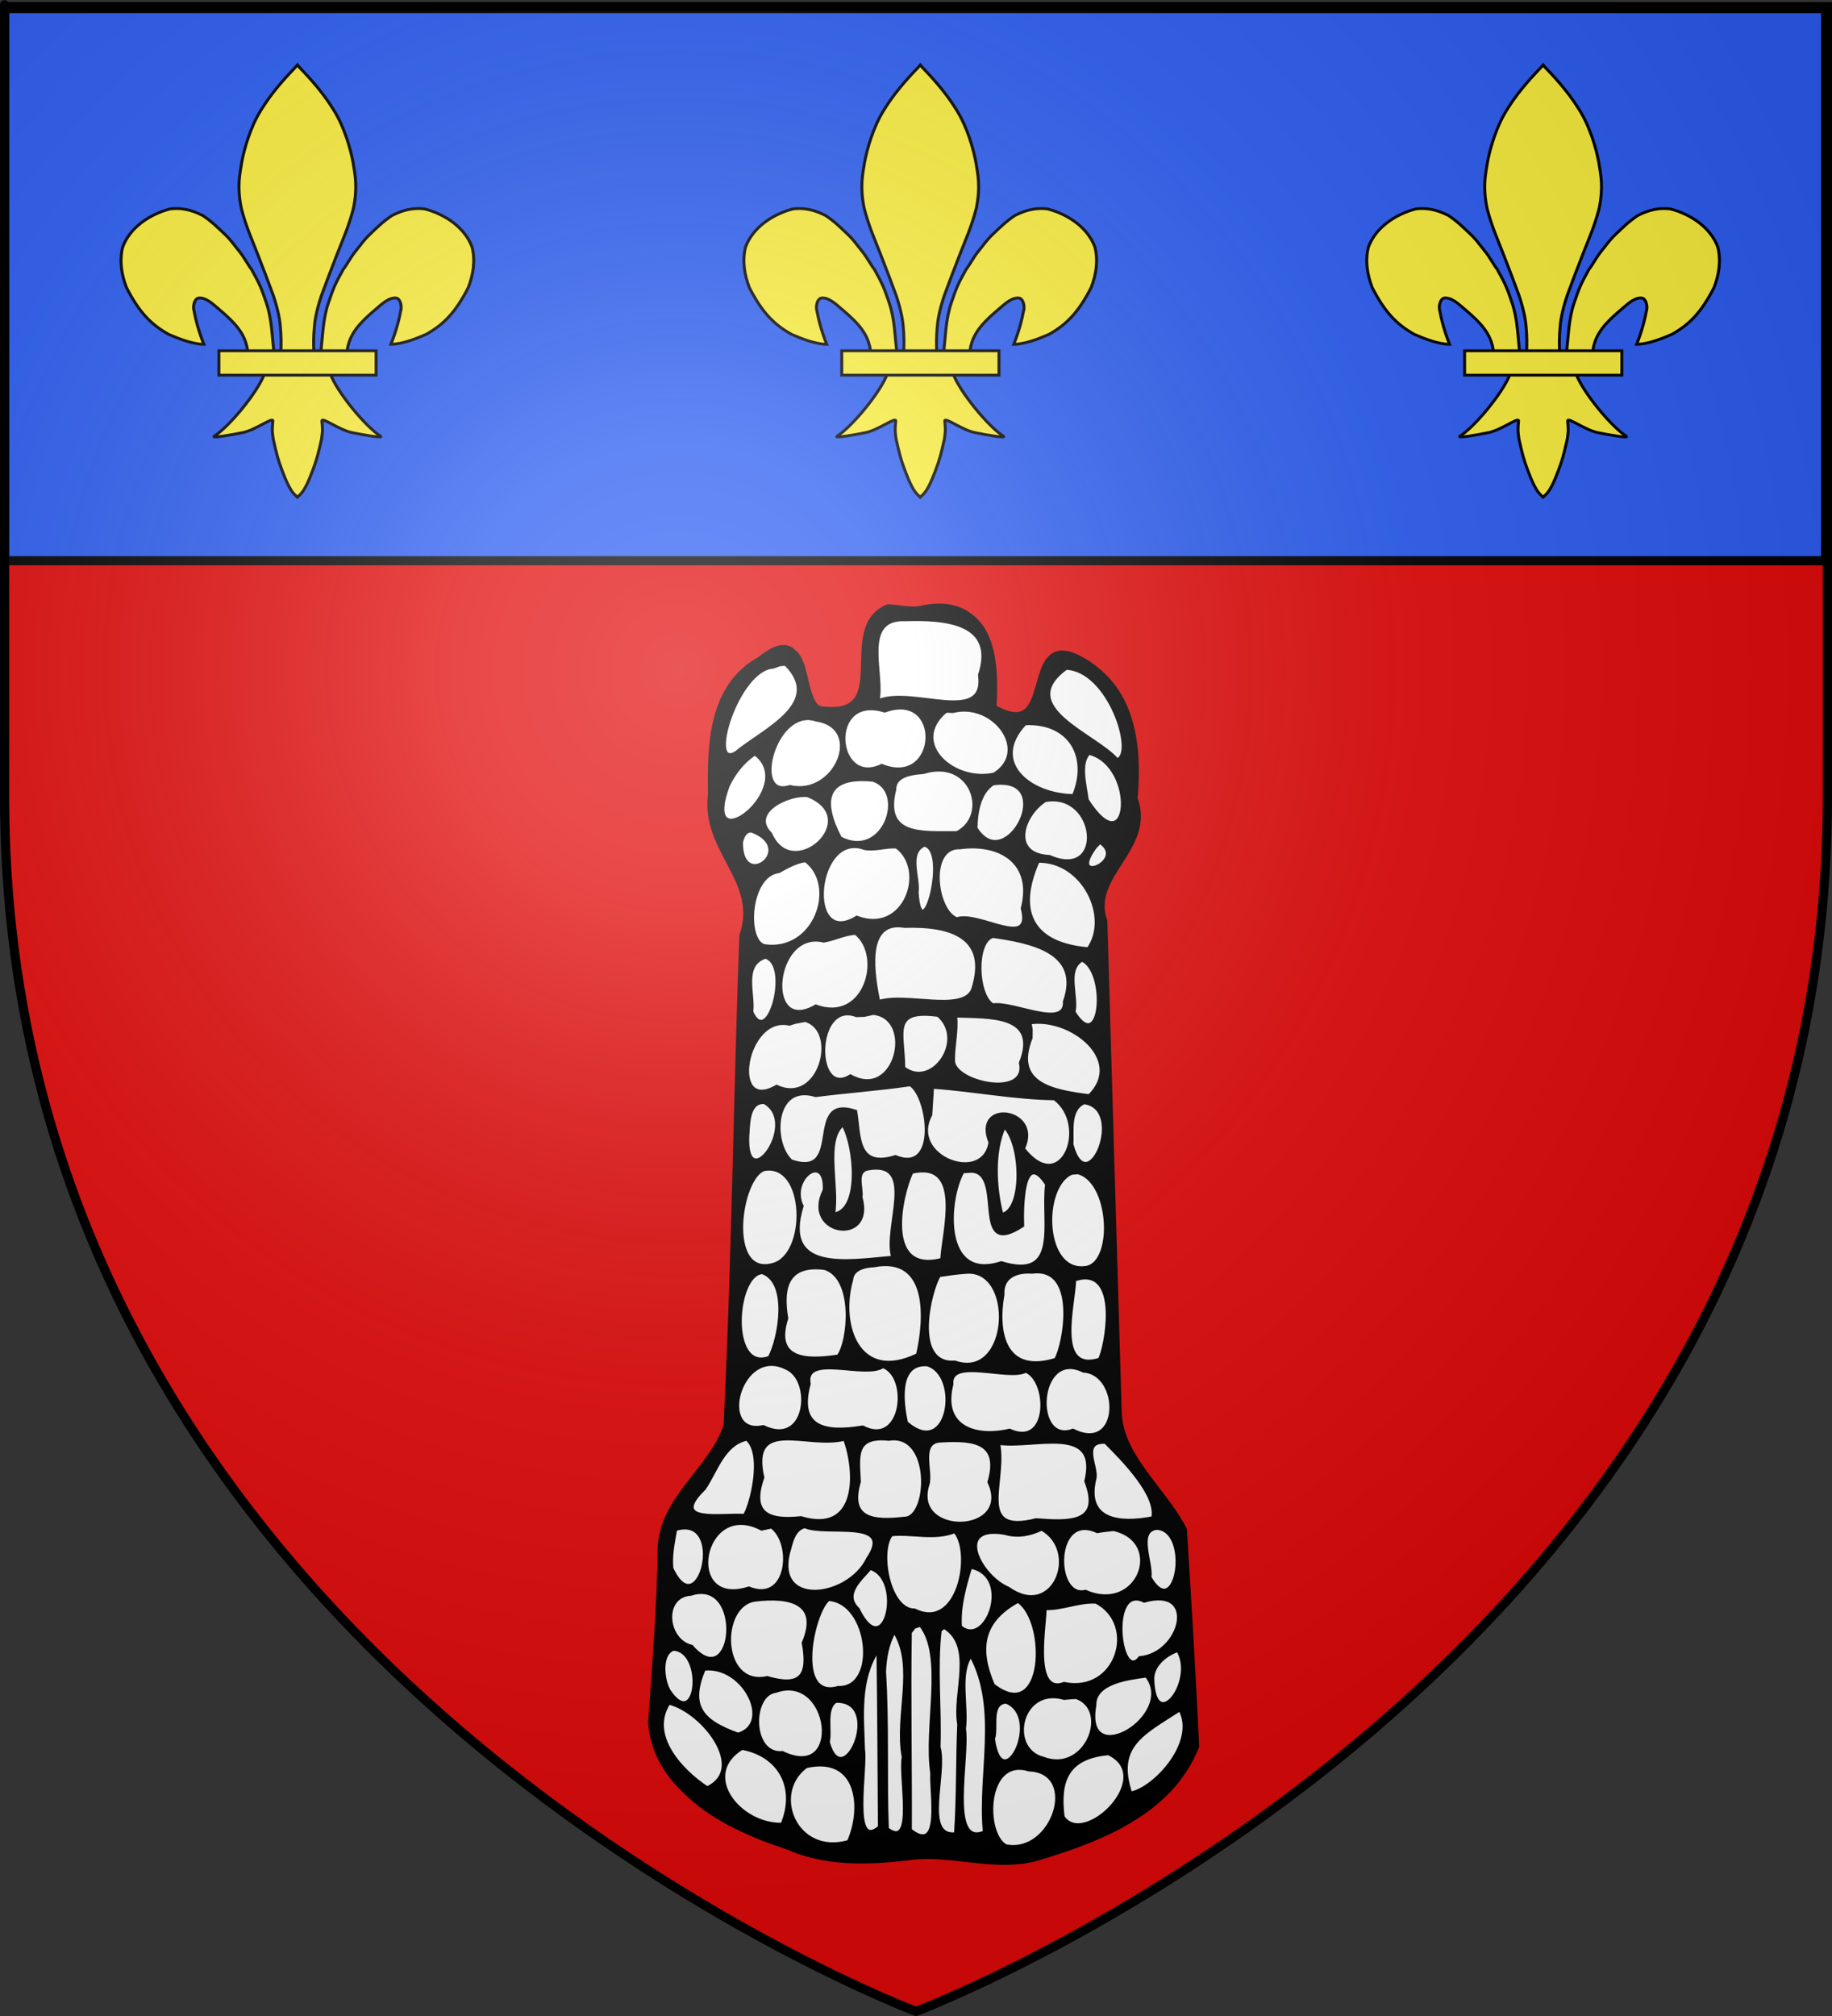 <?xml version="1.0" encoding="UTF-8" standalone="no"?>
<svg
   xmlns:dc="http://purl.org/dc/elements/1.1/"
   xmlns:cc="http://web.resource.org/cc/"
   xmlns:rdf="http://www.w3.org/1999/02/22-rdf-syntax-ns#"
   xmlns:svg="http://www.w3.org/2000/svg"
   xmlns="http://www.w3.org/2000/svg"
   xmlns:xlink="http://www.w3.org/1999/xlink"
   xmlns:sodipodi="http://sodipodi.sourceforge.net/DTD/sodipodi-0.dtd"
   xmlns:inkscape="http://www.inkscape.org/namespaces/inkscape"
   height="660"
   width="600"
   version="1.0"
   id="svg2"
   sodipodi:version="0.32"
   inkscape:version="0.44"
   sodipodi:docname="Blason_Loudun.svg"
   sodipodi:docbase="C:\Documents and Settings\Samuel\Mes documents\blasons"
   inkscape:export-filename="/Users/olivier/Desktop/Blason Rouge/Blason_Vide_3D.png"
   inkscape:export-xdpi="144"
   inkscape:export-ydpi="144">
  <rect width="100%" height="100%" fill="#333333" stroke="none"/>
  <sodipodi:namedview
     inkscape:window-height="998"
     inkscape:window-width="1223"
     inkscape:pageshadow="2"
     inkscape:pageopacity="0.0"
     guidetolerance="10.0"
     gridtolerance="10.0"
     objecttolerance="10.0"
     borderopacity="1.0"
     bordercolor="#666666"
     pagecolor="#ffffff"
     id="base"
     showgrid="false"
     height="660px"
     inkscape:zoom="0.89095454"
     inkscape:cx="439.22158"
     inkscape:cy="405.15897"
     inkscape:window-x="-4"
     inkscape:window-y="-4"
     inkscape:current-layer="layer3"
     showguides="true"
     inkscape:guide-bbox="true">
    <sodipodi:guide
       orientation="vertical"
       position="300.801"
       id="guide10827" />
  </sodipodi:namedview>
  <desc
     id="desc4">Flag of Canton of Valais (Wallis)</desc>
  <defs
     id="defs6">
    <linearGradient
       id="linearGradient2893">
      <stop
         style="stop-color:white;stop-opacity:0.314;"
         offset="0"
         id="stop2895" />
      <stop
         id="stop2897"
         offset="0.19"
         style="stop-color:white;stop-opacity:0.251;" />
      <stop
         style="stop-color:#6b6b6b;stop-opacity:0.125;"
         offset="0.6"
         id="stop2901" />
      <stop
         style="stop-color:black;stop-opacity:0.125;"
         offset="1"
         id="stop2899" />
    </linearGradient>
    <linearGradient
       id="linearGradient2885">
      <stop
         id="stop2887"
         offset="0"
         style="stop-color:white;stop-opacity:1;" />
      <stop
         style="stop-color:white;stop-opacity:1;"
         offset="0.229"
         id="stop2891" />
      <stop
         id="stop2889"
         offset="1"
         style="stop-color:black;stop-opacity:1;" />
    </linearGradient>
    <linearGradient
       id="linearGradient2955">
      <stop
         id="stop2867"
         offset="0"
         style="stop-color:#fd0000;stop-opacity:1;" />
      <stop
         style="stop-color:#e77275;stop-opacity:0.659;"
         offset="0.5"
         id="stop2873" />
      <stop
         style="stop-color:black;stop-opacity:0.323;"
         offset="1"
         id="stop2959" />
    </linearGradient>
    <radialGradient
       inkscape:collect="always"
       xlink:href="#linearGradient2955"
       id="radialGradient2961"
       cx="225.524"
       cy="218.901"
       fx="225.524"
       fy="218.901"
       r="300"
       gradientTransform="matrix(-4.167939e-4,2.183,-1.884,-3.599562e-4,615.597,-289.121)"
       gradientUnits="userSpaceOnUse" />
    <polygon
       id="star"
       transform="scale(53,53)"
       points="0,-1 0.588,0.809 -0.951,-0.309 0.951,-0.309 -0.588,0.809 0,-1 " />
    <clipPath
       id="clip">
      <path
         d="M 0,-200 L 0,600 L 300,600 L 300,-200 L 0,-200 z "
         id="path10" />
    </clipPath>
    <radialGradient
       inkscape:collect="always"
       xlink:href="#linearGradient2955"
       id="radialGradient1911"
       gradientUnits="userSpaceOnUse"
       gradientTransform="matrix(-4.167939e-4,2.183,-1.884,-3.599562e-4,615.597,-289.121)"
       cx="225.524"
       cy="218.901"
       fx="225.524"
       fy="218.901"
       r="300" />
    <radialGradient
       inkscape:collect="always"
       xlink:href="#linearGradient2955"
       id="radialGradient2865"
       gradientUnits="userSpaceOnUse"
       gradientTransform="matrix(0,1.749,-1.593,-1.049767e-7,551.788,-191.29)"
       cx="225.524"
       cy="218.901"
       fx="225.524"
       fy="218.901"
       r="300" />
    <radialGradient
       inkscape:collect="always"
       xlink:href="#linearGradient2955"
       id="radialGradient2871"
       gradientUnits="userSpaceOnUse"
       gradientTransform="matrix(0,1.386,-1.323,-5.741131e-8,-158.082,-109.541)"
       cx="225.524"
       cy="218.901"
       fx="225.524"
       fy="218.901"
       r="300" />
    <radialGradient
       inkscape:collect="always"
       xlink:href="#linearGradient2893"
       id="radialGradient3163"
       gradientUnits="userSpaceOnUse"
       gradientTransform="matrix(1.353,0,0,1.349,-77.629,-85.747)"
       cx="221.445"
       cy="226.331"
       fx="221.445"
       fy="226.331"
       r="300" />
  </defs>
  <g
     inkscape:groupmode="layer"
     id="layer3"
     inkscape:label="Fond écu"
     style="display:inline"
     sodipodi:insensitive="true">
    <path
       id="path2855"
       style="fill:#e20909;fill-opacity:1;fill-rule:evenodd;stroke:none;stroke-width:1px;stroke-linecap:butt;stroke-linejoin:miter;stroke-opacity:1"
       d="M 300,658.5 C 300,658.5 598.5,546.18 598.5,260.728 C 598.5,-24.723 598.5,2.176 598.5,2.176 L 1.5,2.176 L 1.5,260.728 C 1.5,546.18 300,658.5 300,658.5 z "
       sodipodi:nodetypes="cccccc" />
    <rect
       style="opacity:1;fill:#2b5df2;fill-opacity:1;stroke:black;stroke-width:3;stroke-miterlimit:4;stroke-dasharray:none;stroke-opacity:1;display:inline"
       id="rect25664"
       width="596.45"
       height="180.765"
       x="1.454"
       y="2.81" />
  </g>
  <g
     inkscape:groupmode="layer"
     id="layer4"
     inkscape:label="Meubles"
     sodipodi:insensitive="true">
    <g
       id="g10823"
       transform="matrix(0.894,0,0,0.876,877.872,351.727)">
      <path
         id="path9530"
         d="M -638.783,-174.419 C -633.681,-174.614 -629.906,-173.202 -627.033,-170.825 C -626.995,-170.799 -626.945,-170.789 -626.908,-170.763 C -626.117,-170.203 -625.383,-169.554 -624.72,-168.856 C -623.395,-167.462 -622.311,-165.799 -621.439,-163.95 C -620.567,-162.101 -619.904,-160.061 -619.408,-157.888 C -618.911,-155.714 -618.607,-153.412 -618.408,-151.044 C -618.209,-148.675 -618.137,-146.259 -618.158,-143.825 C -618.178,-141.506 -618.289,-139.182 -618.439,-136.919 C -593.537,-122.191 -607.655,-166.433 -586.783,-154.981 C -584.207,-153.63 -581.984,-151.991 -580.002,-150.2 C -579.879,-150.097 -579.716,-150.023 -579.595,-149.919 C -577.749,-148.327 -576.125,-146.562 -574.72,-144.669 C -573.316,-142.776 -572.106,-140.736 -571.095,-138.606 C -570.084,-136.477 -569.262,-134.252 -568.595,-131.95 C -567.929,-129.648 -567.435,-127.267 -567.064,-124.856 C -566.693,-122.446 -566.469,-119.999 -566.345,-117.544 C -566.221,-115.089 -566.209,-112.635 -566.283,-110.2 C -566.357,-107.765 -566.497,-105.363 -566.72,-103.013 C -566.294,-101.875 -565.983,-100.78 -565.783,-99.7 C -565.583,-98.62 -565.505,-97.573 -565.502,-96.544 C -565.494,-94.485 -565.84,-92.507 -566.439,-90.606 C -567.038,-88.706 -567.879,-86.875 -568.845,-85.075 C -569.812,-83.275 -570.905,-81.519 -572.002,-79.763 C -573.098,-78.006 -574.201,-76.252 -575.189,-74.481 C -576.177,-72.71 -577.049,-70.918 -577.689,-69.075 C -578.33,-67.232 -578.728,-65.329 -578.783,-63.356 C -578.81,-62.37 -578.759,-61.355 -578.595,-60.325 C -578.432,-59.296 -578.167,-58.249 -577.783,-57.169 C -576.037,3.633 -574.348,64.437 -572.564,125.237 C -572.57,127.435 -572.304,129.532 -571.845,131.581 C -571.386,133.631 -570.733,135.617 -569.908,137.55 C -569.083,139.483 -568.093,141.39 -567.002,143.237 C -565.91,145.085 -564.699,146.881 -563.439,148.675 C -560.919,152.262 -558.165,155.775 -555.564,159.331 C -554.264,161.109 -553.018,162.889 -551.845,164.706 C -550.673,166.523 -549.572,168.382 -548.627,170.269 C -547.005,197.178 -545.383,224.088 -544.158,251.019 C -545.323,254.016 -546.722,256.807 -548.345,259.394 C -549.969,261.98 -551.804,264.365 -553.814,266.581 C -555.824,268.798 -558.02,270.849 -560.345,272.737 C -562.671,274.626 -565.15,276.354 -567.72,277.956 C -570.291,279.559 -572.944,281.036 -575.689,282.394 C -578.434,283.752 -581.278,284.988 -584.127,286.144 C -589.823,288.454 -595.63,290.393 -601.314,292.144 C -603.298,292.766 -605.288,293.207 -607.283,293.487 C -609.278,293.768 -611.279,293.899 -613.283,293.925 C -617.29,293.977 -621.309,293.592 -625.345,293.144 C -629.381,292.696 -633.448,292.181 -637.502,291.925 C -639.529,291.797 -641.566,291.719 -643.595,291.769 C -645.625,291.818 -647.627,291.986 -649.658,292.3 C -653.406,292.726 -657.154,293.082 -660.877,293.269 C -664.599,293.455 -668.317,293.473 -672.002,293.237 C -675.686,293.002 -679.336,292.514 -682.97,291.675 C -684.787,291.255 -686.606,290.748 -688.408,290.144 C -690.21,289.539 -691.997,288.831 -693.783,288.019 C -696.408,287.155 -699.101,286.212 -701.814,285.144 C -704.527,284.075 -707.249,282.876 -709.939,281.581 C -712.629,280.286 -715.29,278.874 -717.845,277.331 C -720.401,275.788 -722.848,274.114 -725.158,272.3 C -725.428,272.088 -725.642,271.828 -725.908,271.612 C -727.959,270.013 -729.816,268.252 -731.595,266.425 C -737.905,259.945 -742.357,252.024 -743.033,242.237 C -741.532,220.515 -739.789,198.856 -739.533,177.05 C -738.846,158.59 -720.841,148.044 -715.408,131.425 C -712.407,70.486 -711.788,9.321 -709.627,-51.7 C -702.535,-72.634 -723.806,-83.673 -721.095,-104.638 C -721.383,-122.481 -721.222,-144.611 -703.408,-154.638 C -697.078,-159.861 -693.746,-159.819 -691.689,-157.419 C -691.483,-157.277 -691.25,-157.193 -691.064,-157.013 C -690.647,-156.608 -690.299,-156.114 -689.97,-155.544 C -689.314,-154.403 -688.785,-152.965 -688.345,-151.388 C -687.467,-148.233 -686.85,-144.509 -685.752,-141.419 C -685.203,-139.874 -684.534,-138.464 -683.658,-137.388 C -683.456,-137.214 -683.286,-137.001 -683.064,-136.856 C -682.516,-136.5 -681.934,-136.226 -681.252,-136.075 C -652.989,-132.338 -674.707,-166.642 -656.533,-174.169 C -652.755,-174.051 -649.13,-172.953 -645.283,-173.481 C -642.917,-174.04 -640.757,-174.343 -638.783,-174.419 z "
         style="opacity:1;fill:white;fill-opacity:1;fill-rule:evenodd;stroke:black;stroke-width:3;stroke-linecap:butt;stroke-linejoin:round;stroke-miterlimit:4;stroke-dasharray:none;stroke-opacity:1" />
      <path
         id="path6841"
         d="M -655.842,-174.839 C -674.016,-167.312 -652.3,-133.023 -680.563,-136.761 C -691.645,-139.208 -683.534,-171.143 -702.726,-155.305 C -720.541,-145.278 -720.69,-123.171 -720.402,-105.328 C -723.112,-84.364 -701.849,-73.296 -708.941,-52.362 C -711.103,8.659 -711.74,69.817 -714.74,130.755 C -720.174,147.375 -738.161,157.912 -738.847,176.373 C -739.104,198.179 -740.845,219.846 -742.346,241.569 C -740.623,266.504 -715.028,279.602 -694.03,286.515 C -679.744,293.014 -664.907,292.501 -649.916,290.797 C -633.671,288.286 -617.442,295.614 -601.568,290.638 C -578.832,283.635 -553.729,273.487 -544.405,249.505 C -545.63,222.575 -547.251,195.664 -548.873,168.755 C -556.437,153.658 -572.837,141.299 -572.793,123.722 C -574.578,62.922 -576.283,2.119 -578.03,-58.682 C -584.18,-75.96 -560.152,-86.33 -566.972,-104.525 C -565.182,-123.327 -567.395,-145.856 -586.09,-155.668 C -607.239,-167.272 -592.39,-121.557 -618.686,-138.089 C -617.384,-157.048 -619.371,-180.13 -644.609,-174.172 C -648.456,-173.644 -652.064,-174.721 -655.842,-174.839 z M -650.311,-169.839 C -635.891,-170.312 -616.872,-168.944 -623.17,-149.263 C -620.633,-130.294 -647.915,-145.182 -660.248,-139.682 C -658.031,-149.269 -666.771,-170.629 -650.311,-169.839 z M -694.217,-153.214 C -679.784,-138.529 -702.704,-128.628 -712.353,-120.335 C -722.791,-113.659 -711.887,-151.313 -698.686,-152.135 L -696.338,-153.007 L -694.217,-153.214 z M -591.373,-151.682 C -575.664,-151.053 -566.037,-119.914 -572.682,-117.647 C -580.524,-127.036 -610.596,-137.207 -591.373,-151.682 z M -657.842,-135.714 C -636.316,-143.735 -637.869,-106.852 -658.945,-115.522 C -676.043,-107.079 -679.014,-142.506 -657.842,-135.714 z M -632.811,-135.557 C -618.007,-139.391 -604.463,-120.97 -617.724,-112.297 C -632.604,-108.828 -649.117,-123.927 -635.381,-135.639 L -632.811,-135.557 z M -683.061,-132.401 C -664.951,-129.614 -676.041,-103.493 -692.592,-107.651 C -706.824,-102.768 -698.11,-137.412 -683.061,-132.401 z M -606.373,-130.995 C -589.775,-131.694 -582.902,-118.398 -588.717,-104.245 C -605.094,-104.531 -619.371,-116.862 -606.373,-130.995 z M -582.998,-119.932 C -565.376,-115.297 -568.034,-77.632 -583.623,-102.62 C -584.23,-107.756 -586.633,-116.142 -582.998,-119.932 z M -705.405,-119.682 C -689.061,-107.198 -725.522,-78.608 -715.233,-107.597 C -713.07,-112.358 -709.787,-116.749 -705.405,-119.682 z M -643.655,-112.745 C -625.956,-118.425 -619.221,-96.818 -631.41,-90.391 C -644.191,-90.449 -658.443,-88.81 -654.124,-106.474 C -654.198,-111.776 -647.509,-112.443 -643.655,-112.745 z M -662.155,-109.87 C -649.598,-105.775 -658.136,-79.93 -674.061,-88.401 C -680.918,-101.697 -680.017,-111.7 -662.155,-109.87 z M -618.123,-108.526 C -594.175,-111.897 -613.357,-73.808 -624.372,-92.074 C -624.222,-97.786 -623.242,-105.069 -618.123,-108.526 z M -686.092,-104.089 C -665.043,-95.528 -691.63,-71.104 -699.599,-89.978 C -707.555,-98.04 -692.809,-104.956 -686.092,-104.089 z M -598.998,-102.276 C -579.869,-105.706 -576.834,-72.274 -597.482,-81.486 C -612.049,-82.178 -607.264,-96.917 -598.998,-102.276 z M -706.498,-90.839 C -689.829,-84.232 -710.317,-68.326 -710.28,-86.589 C -709.955,-88.392 -708.878,-91.249 -706.498,-90.839 z M -578.998,-86.62 C -569.021,-79.823 -590.894,-70.613 -580.639,-84.872 L -578.998,-86.62 z M -643.342,-85.589 C -634.299,-83.765 -644.488,-45.744 -645.928,-68.073 C -645.139,-73.279 -649.56,-82.78 -643.342,-85.589 z M -653.561,-84.901 C -642.187,-76.384 -650.455,-51.866 -668.101,-58.801 C -687.016,-46.79 -683.282,-91.061 -665.311,-84.37 C -661.378,-83.579 -657.504,-85.198 -653.561,-84.901 z M -630.28,-84.62 C -615.124,-86.703 -603.234,-78.637 -607.522,-62.066 C -603.531,-46.369 -623.226,-61.053 -631.46,-58.217 C -639.125,-61.168 -642.102,-85.082 -630.28,-84.62 z M -686.873,-79.776 C -674.84,-70.546 -683.362,-45.382 -701.895,-48.141 C -708.864,-49.942 -707.614,-74.368 -696.637,-75.706 C -693.571,-77.421 -690.422,-79.299 -686.873,-79.776 z M -601.623,-79.589 C -585.112,-79.8 -575.165,-58.764 -583.328,-47.001 C -602.595,-48.659 -610.231,-59.614 -601.623,-79.589 z M -650.592,-55.245 C -633.724,-55.785 -619.452,-51.393 -625.724,-31.631 C -629.419,-23.068 -650.042,-30.555 -660.03,-27.29 C -661.583,-35.571 -665.962,-57.899 -650.592,-55.245 z M -668.561,-52.651 C -658.179,-44.29 -664.953,-18.78 -683.116,-25.614 C -702.202,-14.234 -698.753,-54.405 -680.186,-49.745 C -676.233,-50.415 -672.598,-52.401 -668.561,-52.651 z M -618.248,-51.495 C -604.266,-49.434 -585.636,-45.8 -592.075,-27.215 C -591.476,-16.854 -610.559,-27.229 -618.263,-26.044 C -624.153,-29.8 -624.759,-49.395 -618.248,-51.495 z M -701.592,-43.714 C -692.221,-41.199 -700.501,-9.427 -706.5,-23.382 C -705.622,-29.925 -710.107,-40.819 -701.592,-43.714 z M -585.561,-42.62 C -576.282,-38.283 -578.506,-6.927 -588.448,-23.32 C -587.117,-29.269 -591.607,-39.055 -585.561,-42.62 z M -662.061,-22.714 C -646.655,-21.157 -653.636,10.083 -670.414,0.477 C -683.774,9.139 -683.684,-27.879 -668.22,-21.893 L -665.311,-21.995 L -662.061,-22.714 z M -638.311,-21.995 C -627.955,-12.857 -640.467,5.681 -650.842,-2.495 C -650.844,-15.397 -655.822,-24.417 -638.311,-21.995 z M -631.811,-21.745 C -620.104,-21.222 -601.038,-22.705 -608.186,-4.307 C -605.312,9.148 -632.702,3 -632.596,-5.192 C -632.677,-10.726 -631.2,-16.21 -631.811,-21.745 z M -686.998,-20.089 C -674.371,-16.497 -681.56,11.952 -697.473,4.397 C -714.927,14.797 -708.928,-22.503 -692.781,-18.691 L -690.759,-19.356 L -686.998,-20.089 z M -604.561,-19.182 C -589.609,-21.485 -569.762,-5.382 -582.925,7.922 C -596.141,6.205 -610.877,3.614 -604.175,-13.605 L -604.138,-16.787 L -604.561,-19.182 z M -648.53,3.943 C -641.795,8.123 -637.925,37.416 -653.927,30.661 C -668.44,35.317 -666.905,22.661 -668.437,13.737 C -687.655,7.102 -672.148,39.101 -692.049,32.309 C -699.333,25.657 -698.658,3.119 -683.145,7.985 C -671.624,6.474 -660.015,5.668 -648.53,3.943 z M -640.311,4.88 C -625.387,5.909 -610.463,8.972 -595.685,9.176 C -582.811,18.989 -592.937,45.981 -606.983,27.75 C -599.981,12.752 -625.835,9.035 -619.34,25.461 C -621.761,41.406 -649.216,30.72 -640.932,15.177 C -640.753,11.743 -640.451,8.317 -640.311,4.88 z M -701.967,10.599 C -688.856,18.125 -708.847,45.914 -707.965,23.153 C -707.598,19.171 -708.007,10.22 -701.967,10.599 z M -584.811,10.661 C -569.294,12.698 -583.542,47.907 -589.205,26.169 C -588.943,21.191 -590.347,13.237 -584.811,10.661 z M -673.186,18.943 C -668.787,26.494 -666.447,50.791 -676.498,52.13 C -674.795,41.902 -679.964,24.867 -673.186,18.943 z M -613.998,19.661 C -607.505,26.464 -607.063,50.625 -614.897,52.268 C -617.422,42.217 -618.078,28.926 -613.998,19.661 z M -663.842,35.38 C -645.74,32.202 -658.245,57.403 -654.967,68.286 C -671.642,69.798 -695.577,74.172 -688.05,49.204 C -692.907,39.278 -679.475,28.861 -680.043,43.182 C -688.382,60.084 -661.383,64.386 -666.505,45.874 C -665.877,42.732 -668.841,36.184 -663.842,35.38 z M -702.03,35.63 C -686.355,32.801 -685.842,67.87 -699.035,71.041 C -715.925,75.589 -710.887,38.654 -702.03,35.63 z M -626.186,36.255 C -613.497,36.544 -626.705,69.669 -607.264,56.586 C -607.502,49.947 -607.247,27.668 -598.586,41.119 C -600.377,54.958 -593.254,77.241 -615.132,70.314 C -636.961,77.65 -634.961,46.985 -629.201,36.478 L -626.186,36.255 z M -647.873,36.63 C -628.688,32.163 -636.558,59.138 -636.99,69.115 C -658.371,74.768 -651.803,44.959 -647.873,36.63 z M -587.061,36.818 C -575.273,39.99 -573.595,69.142 -583.522,71.992 C -599.932,75.334 -600.689,41.929 -589.318,37.002 L -587.061,36.818 z M -661.811,71.599 C -641.477,67.626 -642.845,91.362 -645.873,104.724 C -667.426,115.386 -674.676,93.765 -669.891,76.726 C -669.601,72.741 -665.024,71.72 -661.811,71.599 z M -679.842,72.599 C -668.75,76.165 -670.868,99.677 -674.906,105.2 C -687.132,107.158 -698.453,106.401 -693.685,91.192 C -695.675,79.179 -693.158,70.881 -679.842,72.599 z M -603.811,74.005 C -586.792,71.652 -592.09,101.107 -595.26,106.469 C -613.482,112.211 -617.056,97.332 -614.487,82.273 C -614.885,75.612 -609.359,73.554 -603.811,74.005 z M -628.405,74.068 C -609.746,71.913 -611.635,114.627 -632.104,107.473 C -647.966,108.667 -641.163,80.634 -637.817,75.241 C -634.684,74.816 -631.566,74.25 -628.405,74.068 z M -702.686,74.161 C -692.738,77.877 -696.488,98.702 -700.124,105.695 C -714.954,111.511 -712.69,74.799 -702.686,74.161 z M -585.905,76.255 C -571.599,74.083 -577.039,102.688 -579.22,106.443 C -595.707,111.679 -588.277,85.307 -588.232,76.812 L -585.905,76.255 z M -642.311,108.599 C -629.865,112.337 -634.215,143.99 -649.85,130.107 C -651.32,123.152 -653.385,107.858 -642.311,108.599 z M -658.467,109.286 C -648.574,113.071 -651.269,139.511 -665.912,131.724 C -680.266,134.163 -689.713,131.72 -685.466,115.669 C -687.566,104.195 -665.072,113.781 -658.467,109.286 z M -693.905,109.911 C -684.02,114.153 -686.187,139.634 -702.333,131.569 C -719.531,135.405 -710.764,101.091 -693.905,109.911 z M -585.092,110.943 C -571.105,111.822 -571.128,141.983 -588.904,132.911 C -603.827,138.585 -601.992,102.413 -585.092,110.943 z M -606.155,111.005 C -597.679,114.644 -597.446,139.706 -612.093,132.919 C -625.266,136.017 -637.097,131.309 -633.182,115.812 C -634.176,105.759 -612.575,114.472 -606.155,111.005 z M -708.373,136.411 C -702.145,142.054 -706.822,160.837 -709.264,164.765 C -717.392,164.147 -737.14,168.003 -723.889,154.901 C -719.53,148.413 -716.879,138.258 -708.373,136.411 z M -672.561,136.411 C -668.04,149.163 -667.736,172.022 -688.515,165.609 C -700.682,166.929 -707.01,163.98 -702.455,150.681 C -707.421,127.797 -686.086,140.031 -672.561,136.411 z M -656.342,136.443 C -640.269,133.774 -641.62,166.149 -650.733,165.826 C -662.147,167.173 -671.107,166.133 -667.092,152.271 C -667.489,142.739 -669.065,135.103 -656.342,136.443 z M -637.092,137.068 C -624.791,136.337 -615.54,137.716 -619.717,152.38 C -610.658,172.194 -648.2,173.104 -641.948,153.211 C -640.46,148.3 -645.385,137.161 -637.092,137.068 z M -577.03,137.568 C -570.554,144.213 -557.979,157.153 -559.686,165.661 C -571.557,168.019 -584.722,166.937 -580.736,150.779 C -579.988,146.435 -585.934,137.145 -577.03,137.568 z M -616.061,137.974 C -602.816,139.838 -579.127,130.522 -584.232,152.059 C -578.33,167.83 -590.018,167.343 -602.397,166.389 C -624.784,172.142 -613.331,152.362 -616.061,137.974 z M -687.123,169.099 C -679.416,172.643 -654.092,165.789 -664.111,180.913 C -671.211,196.092 -699.591,199.665 -692.497,176.893 C -691.764,173.89 -690.567,169.933 -687.123,169.099 z M -699.342,169.224 C -691.264,175.327 -693.132,197.872 -707.625,191.893 C -732.065,199.892 -724.998,158.178 -702.967,170.005 L -699.342,169.224 z M -558.155,169.724 C -545.549,170.453 -550.99,205.065 -560.634,187.966 C -559.797,182.713 -565.633,170.526 -558.155,169.724 z M -600.342,170.036 C -586.208,178.21 -595.894,204.031 -612.53,191.991 C -622.791,187.574 -632.693,168.292 -613.886,171.58 C -609.082,173.071 -604.646,172.073 -600.342,170.036 z M -734.405,170.13 C -715.717,164.321 -725.849,206.503 -735.78,184.565 C -736.259,179.715 -735.206,174.886 -734.405,170.13 z M -574.03,170.161 C -554.93,174.565 -564.905,201.838 -584.311,193.13 C -595.882,196.146 -596.172,163.26 -579.995,170.96 L -577.969,170.625 L -574.03,170.161 z M -632.186,170.974 C -625.617,178.659 -630.689,208.27 -646.873,200.13 C -656.31,200.254 -660.126,178.237 -655.341,172.109 C -647.492,171.344 -639.854,174.006 -632.186,170.974 z M -626.342,184.286 C -610.841,187.345 -620.528,214.589 -630.068,206.36 C -630.532,198.851 -628.457,191.414 -626.342,184.286 z M -663.155,184.724 C -650.812,188.431 -657.656,220.618 -667.563,199.757 C -673.199,194.264 -666.571,188.883 -663.155,184.724 z M -728.842,194.349 C -709.153,187.855 -712.839,232.083 -728.539,213.697 C -737.947,211.444 -739.419,194.977 -728.842,194.349 z M -678.405,196.318 C -663.243,197.309 -660.112,229.727 -674.877,229.063 C -691.004,233.866 -684.117,201.021 -678.405,196.318 z M -705.248,196.536 C -692.849,194.998 -681.445,197.383 -687.756,212.454 C -685.497,224.948 -688.799,228.958 -700.908,225.375 C -718.149,229.243 -718.675,198.237 -705.248,196.536 z M -562.811,196.943 C -542.88,191.123 -549.206,216.681 -564.439,217.922 C -571.591,227.631 -575.906,190.251 -562.811,196.943 z M -608.998,197.005 C -598.103,204.567 -599.108,243.12 -618.018,228.188 C -623.592,214.993 -622.403,204.443 -608.998,197.005 z M -580.405,197.318 C -564.986,205.657 -572.757,231.676 -592.155,227.568 C -604.448,232.332 -598.429,202.588 -599.128,199.728 C -592.773,199.979 -586.77,196.89 -580.405,197.318 z M -644.811,205.911 C -635.784,217.411 -643.239,243.804 -640.661,261.186 C -641.098,268.678 -636.87,291.587 -648.409,282.368 C -648.306,257.798 -648.803,233.051 -648.428,208.601 L -647.008,206.71 L -644.811,205.911 z M -636.092,206.724 C -624.811,213.767 -632.835,231.249 -630.788,242.839 C -631.334,256.449 -631.06,270.278 -631.96,283.748 C -643.999,285.119 -635.122,261.1 -637.907,251.411 C -637.411,236.904 -639.096,222.093 -637.486,207.827 L -636.092,206.724 z M -654.311,208.443 C -646.402,221.298 -653.965,239.969 -651.108,255.152 C -652.539,262.408 -646.637,289.808 -656.835,281.923 C -657.549,262.385 -656.649,242.756 -657.878,223.18 C -657.613,218.121 -656.81,212.928 -654.311,208.443 z M -735.28,214.911 C -723.748,215.462 -726.484,245.707 -736.66,230.499 C -738.962,226.933 -740.258,216.789 -735.28,214.911 z M -550.498,215.38 C -543.853,226.657 -559.015,247.01 -559.595,225.964 C -559.632,220.87 -554.902,216.961 -550.498,215.38 z M -660.373,215.411 C -660.073,237.358 -659.983,259.307 -659.842,281.255 C -670.21,290.32 -664.41,258.728 -665.578,252.327 C -665.923,239.969 -667.404,226.356 -660.373,215.411 z M -626.28,217.38 C -615.831,237.212 -623.453,261.472 -621.405,283.099 C -634.668,288.967 -626.993,254.871 -628.581,244.573 C -627.473,236.055 -630.877,224.15 -626.28,217.38 z M -723.936,222.349 C -709.47,220.723 -698.747,242.643 -711.564,246.533 C -724.498,241.79 -729.797,236.252 -723.936,222.349 z M -561.998,224.911 C -550.738,239.686 -585.243,260.848 -580.818,235.798 C -581.05,227.247 -568.256,225.815 -561.998,224.911 z M -697.748,230.63 C -677.572,223.358 -672.744,264.532 -695.297,253.394 C -706.923,254.518 -706.965,231.806 -697.748,230.63 z M -587.748,232.943 C -575.059,237.374 -583.975,261.654 -599.85,255.496 C -612.881,251.991 -608.062,228.57 -592.111,233.279 L -589.818,233.068 L -587.748,232.943 z M -675.748,234.38 C -658.003,233.77 -673.03,269.489 -678.476,249.544 C -677.474,245.087 -679.803,237.054 -675.748,234.38 z M -613.405,234.661 C -599.836,240.266 -614.921,270.809 -617.961,248.336 C -616.468,244.395 -619.477,235.148 -613.405,234.661 z M -736.905,235.036 C -724.177,238.356 -708.308,259.588 -722.87,266.559 C -732.384,260.203 -744.394,247.032 -736.905,235.036 z M -549.717,237.536 C -543.358,249.479 -558.807,266.753 -567.701,268.538 C -573.466,250.854 -562.989,246.361 -549.717,237.536 z M -710.123,251.943 C -696.242,254.592 -690.023,266.724 -695.498,280.193 C -711.056,280.568 -725.743,261.773 -710.123,251.943 z M -575.905,253.943 C -558.105,262.55 -584.883,289.183 -592.452,277.439 C -594.136,263.866 -590.825,255.347 -575.905,253.943 z M -686.561,258.755 C -667.457,254.405 -665.762,274.287 -671.155,286.661 C -690.424,292.279 -699.745,268.624 -686.561,258.755 z M -605.061,260.005 C -586.25,260.663 -596.228,291.757 -613.457,288.242 C -621.556,283.678 -620.964,255.016 -605.061,260.005 z "
         style="opacity:1;fill:black;fill-opacity:1;stroke:black;stroke-opacity:1" />
    </g>
    <g
       transform="matrix(0.162,0,0,0.155,32.912,12.631)"
       style="opacity:1;display:inline"
       id="g13742">
      <g
         transform="translate(0,4)"
         style="fill:#fcef3c;fill-opacity:1;stroke:black;stroke-width:6;stroke-miterlimit:4;stroke-dasharray:none;stroke-opacity:1"
         id="g13018">
        <path
           d="M 350.523,657.372 C 346.662,621.91 346.369,588.301 335.251,554.024 C 325.759,524.758 322.622,515.672 305.233,483.264 C 299.736,476.44 289.515,456.806 281.478,446.525 C 268.461,429.876 264.22,421.977 250.25,408.256 C 238.804,397.014 226.346,383.567 207.281,370.052 C 181.99,356.4 161.314,353.122 140.616,355.796 C 99.48,367.115 59.67,394.801 44.908,436.205 C 37.993,464.649 42.262,494.402 52.618,522.075 C 78.496,574.851 102.731,600.202 137.725,620.681 C 158.038,629.894 186.371,641.566 208.937,641.69 C 198.742,614.726 192.76,591.814 188.326,566.857 C 187.46,557.817 190.955,545.425 197.813,544.128 C 208.332,542.14 220.544,550.168 233.823,562.498 C 259.521,585.398 287.063,609.003 295.205,643.429 C 296.858,647.965 296.396,653.207 298.241,657.669"
           style="fill:#fcef3c;fill-opacity:1;fill-rule:evenodd;stroke:black;stroke-width:6;stroke-linecap:butt;stroke-linejoin:miter;stroke-miterlimit:4;stroke-dasharray:none;stroke-opacity:1"
           id="path1902" />
        <path
           d="M 393.626,57.12 C 365.252,87.709 342.752,116.002 324.407,147.245 C 303.3,182.271 290.339,229.117 285.345,258.401 C 281.479,283.38 275.768,309.466 284.845,355.151 C 294.515,393.953 306.502,421.074 317.47,450.714 C 330.145,484.939 339.276,509.514 349.376,538.589 C 360.291,572.583 362.975,594.643 363.626,604.745 C 365.508,625.703 365.401,642.675 364.657,657.37 L 431.438,657.37 C 430.694,642.675 430.588,625.703 432.47,604.745 C 433.12,594.643 435.805,572.583 446.72,538.589 C 456.819,509.514 465.951,484.939 478.626,450.714 C 489.593,421.074 501.581,393.953 511.251,355.151 C 520.327,309.466 514.617,283.38 510.751,258.401 C 505.756,229.117 492.795,182.271 471.688,147.245 C 453.419,116.13 431.024,87.94 402.813,57.495 L 398.173,51.577 L 393.626,57.12 z "
           style="fill:#fcef3c;fill-opacity:1;fill-rule:nonzero;stroke:black;stroke-width:6;stroke-linecap:butt;stroke-linejoin:miter;stroke-miterlimit:4;stroke-dasharray:none;stroke-opacity:1"
           id="path3734" />
        <path
           d="M 331.345,704.401 C 317.383,743.531 260.456,815.193 230.22,835.62 C 222.377,840.918 267.706,832.569 288.001,828.12 C 314.62,822.286 349.218,793.923 348.407,803.933 C 346.724,824.705 347.004,824.362 349.282,842.245 C 356.393,874.928 358.504,884.301 367.47,909.12 C 371.701,920.833 375.319,929.889 377.688,934.933 C 381.846,943.783 386.625,954.027 394.813,961.401 L 397.995,964.789 L 401.282,961.401 C 409.304,953.974 414.194,944.187 418.407,934.933 C 420.716,929.861 424.395,920.833 428.626,909.12 C 437.591,884.301 439.734,874.928 446.845,842.245 C 449.122,824.362 449.372,824.705 447.688,803.933 C 446.877,793.923 481.476,822.286 508.095,828.12 C 528.39,832.569 573.718,840.918 565.876,835.62 C 535.639,815.193 478.744,743.531 464.782,704.401 L 331.345,704.401 z "
           style="fill:#fcef3c;fill-opacity:1;fill-rule:evenodd;stroke:black;stroke-width:6;stroke-linecap:butt;stroke-linejoin:miter;stroke-miterlimit:4;stroke-dasharray:none;stroke-opacity:1"
           id="path6395" />
        <path
           d="M 445.575,657.372 C 449.436,621.91 449.729,588.301 460.847,554.024 C 470.339,524.758 473.477,515.672 490.865,483.264 C 496.362,476.44 506.584,456.806 514.621,446.525 C 527.637,429.876 531.878,421.977 545.848,408.256 C 557.294,397.014 569.752,383.567 588.817,370.052 C 614.108,356.4 634.784,353.122 655.482,355.796 C 696.619,367.115 736.428,394.801 751.19,436.205 C 758.105,464.649 753.836,494.402 743.48,522.075 C 717.603,574.851 693.367,600.202 658.373,620.681 C 638.06,629.894 609.727,641.566 587.161,641.69 C 597.356,614.726 603.338,591.814 607.772,566.857 C 608.638,557.817 605.143,545.425 598.286,544.128 C 587.767,542.14 575.554,550.168 562.276,562.498 C 536.577,585.398 509.035,609.003 500.893,643.429 C 499.24,647.965 499.702,653.207 497.857,657.669"
           style="fill:#fcef3c;fill-opacity:1;fill-rule:evenodd;stroke:black;stroke-width:6;stroke-linecap:butt;stroke-linejoin:miter;stroke-miterlimit:4;stroke-dasharray:none;stroke-opacity:1"
           id="path7291" />
        <rect
           width="317.888"
           height="51.503"
           x="239.352"
           y="655.379"
           style="fill:#fcef3c;fill-opacity:1;stroke:black;stroke-width:6;stroke-miterlimit:4;stroke-dasharray:none;stroke-opacity:1"
           id="rect4623" />
      </g>
    </g>
    <g
       transform="matrix(0.162,0,0,0.155,440.901,12.631)"
       style="opacity:1;display:inline"
       id="g13750">
      <g
         transform="translate(0,4)"
         style="fill:#fcef3c;fill-opacity:1;stroke:black;stroke-width:6;stroke-miterlimit:4;stroke-dasharray:none;stroke-opacity:1"
         id="g13752">
        <path
           d="M 350.523,657.372 C 346.662,621.91 346.369,588.301 335.251,554.024 C 325.759,524.758 322.622,515.672 305.233,483.264 C 299.736,476.44 289.515,456.806 281.478,446.525 C 268.461,429.876 264.22,421.977 250.25,408.256 C 238.804,397.014 226.346,383.567 207.281,370.052 C 181.99,356.4 161.314,353.122 140.616,355.796 C 99.48,367.115 59.67,394.801 44.908,436.205 C 37.993,464.649 42.262,494.402 52.618,522.075 C 78.496,574.851 102.731,600.202 137.725,620.681 C 158.038,629.894 186.371,641.566 208.937,641.69 C 198.742,614.726 192.76,591.814 188.326,566.857 C 187.46,557.817 190.955,545.425 197.813,544.128 C 208.332,542.14 220.544,550.168 233.823,562.498 C 259.521,585.398 287.063,609.003 295.205,643.429 C 296.858,647.965 296.396,653.207 298.241,657.669"
           style="fill:#fcef3c;fill-opacity:1;fill-rule:evenodd;stroke:black;stroke-width:6;stroke-linecap:butt;stroke-linejoin:miter;stroke-miterlimit:4;stroke-dasharray:none;stroke-opacity:1"
           id="path13754" />
        <path
           d="M 393.626,57.12 C 365.252,87.709 342.752,116.002 324.407,147.245 C 303.3,182.271 290.339,229.117 285.345,258.401 C 281.479,283.38 275.768,309.466 284.845,355.151 C 294.515,393.953 306.502,421.074 317.47,450.714 C 330.145,484.939 339.276,509.514 349.376,538.589 C 360.291,572.583 362.975,594.643 363.626,604.745 C 365.508,625.703 365.401,642.675 364.657,657.37 L 431.438,657.37 C 430.694,642.675 430.588,625.703 432.47,604.745 C 433.12,594.643 435.805,572.583 446.72,538.589 C 456.819,509.514 465.951,484.939 478.626,450.714 C 489.593,421.074 501.581,393.953 511.251,355.151 C 520.327,309.466 514.617,283.38 510.751,258.401 C 505.756,229.117 492.795,182.271 471.688,147.245 C 453.419,116.13 431.024,87.94 402.813,57.495 L 398.173,51.577 L 393.626,57.12 z "
           style="fill:#fcef3c;fill-opacity:1;fill-rule:nonzero;stroke:black;stroke-width:6;stroke-linecap:butt;stroke-linejoin:miter;stroke-miterlimit:4;stroke-dasharray:none;stroke-opacity:1"
           id="path13756" />
        <path
           d="M 331.345,704.401 C 317.383,743.531 260.456,815.193 230.22,835.62 C 222.377,840.918 267.706,832.569 288.001,828.12 C 314.62,822.286 349.218,793.923 348.407,803.933 C 346.724,824.705 347.004,824.362 349.282,842.245 C 356.393,874.928 358.504,884.301 367.47,909.12 C 371.701,920.833 375.319,929.889 377.688,934.933 C 381.846,943.783 386.625,954.027 394.813,961.401 L 397.995,964.789 L 401.282,961.401 C 409.304,953.974 414.194,944.187 418.407,934.933 C 420.716,929.861 424.395,920.833 428.626,909.12 C 437.591,884.301 439.734,874.928 446.845,842.245 C 449.122,824.362 449.372,824.705 447.688,803.933 C 446.877,793.923 481.476,822.286 508.095,828.12 C 528.39,832.569 573.718,840.918 565.876,835.62 C 535.639,815.193 478.744,743.531 464.782,704.401 L 331.345,704.401 z "
           style="fill:#fcef3c;fill-opacity:1;fill-rule:evenodd;stroke:black;stroke-width:6;stroke-linecap:butt;stroke-linejoin:miter;stroke-miterlimit:4;stroke-dasharray:none;stroke-opacity:1"
           id="path13758" />
        <path
           d="M 445.575,657.372 C 449.436,621.91 449.729,588.301 460.847,554.024 C 470.339,524.758 473.477,515.672 490.865,483.264 C 496.362,476.44 506.584,456.806 514.621,446.525 C 527.637,429.876 531.878,421.977 545.848,408.256 C 557.294,397.014 569.752,383.567 588.817,370.052 C 614.108,356.4 634.784,353.122 655.482,355.796 C 696.619,367.115 736.428,394.801 751.19,436.205 C 758.105,464.649 753.836,494.402 743.48,522.075 C 717.603,574.851 693.367,600.202 658.373,620.681 C 638.06,629.894 609.727,641.566 587.161,641.69 C 597.356,614.726 603.338,591.814 607.772,566.857 C 608.638,557.817 605.143,545.425 598.286,544.128 C 587.767,542.14 575.554,550.168 562.276,562.498 C 536.577,585.398 509.035,609.003 500.893,643.429 C 499.24,647.965 499.702,653.207 497.857,657.669"
           style="fill:#fcef3c;fill-opacity:1;fill-rule:evenodd;stroke:black;stroke-width:6;stroke-linecap:butt;stroke-linejoin:miter;stroke-miterlimit:4;stroke-dasharray:none;stroke-opacity:1"
           id="path13760" />
        <rect
           width="317.888"
           height="51.503"
           x="239.352"
           y="655.379"
           style="fill:#fcef3c;fill-opacity:1;stroke:black;stroke-width:6;stroke-miterlimit:4;stroke-dasharray:none;stroke-opacity:1"
           id="rect13762" />
      </g>
    </g>
    <g
       transform="matrix(0.162,0,0,0.155,236.906,12.631)"
       style="opacity:1;display:inline"
       id="g13764">
      <g
         transform="translate(0,4)"
         style="fill:#fcef3c;fill-opacity:1;stroke:black;stroke-width:6;stroke-miterlimit:4;stroke-dasharray:none;stroke-opacity:1"
         id="g13766">
        <path
           d="M 350.523,657.372 C 346.662,621.91 346.369,588.301 335.251,554.024 C 325.759,524.758 322.622,515.672 305.233,483.264 C 299.736,476.44 289.515,456.806 281.478,446.525 C 268.461,429.876 264.22,421.977 250.25,408.256 C 238.804,397.014 226.346,383.567 207.281,370.052 C 181.99,356.4 161.314,353.122 140.616,355.796 C 99.48,367.115 59.67,394.801 44.908,436.205 C 37.993,464.649 42.262,494.402 52.618,522.075 C 78.496,574.851 102.731,600.202 137.725,620.681 C 158.038,629.894 186.371,641.566 208.937,641.69 C 198.742,614.726 192.76,591.814 188.326,566.857 C 187.46,557.817 190.955,545.425 197.813,544.128 C 208.332,542.14 220.544,550.168 233.823,562.498 C 259.521,585.398 287.063,609.003 295.205,643.429 C 296.858,647.965 296.396,653.207 298.241,657.669"
           style="fill:#fcef3c;fill-opacity:1;fill-rule:evenodd;stroke:black;stroke-width:6;stroke-linecap:butt;stroke-linejoin:miter;stroke-miterlimit:4;stroke-dasharray:none;stroke-opacity:1"
           id="path13768" />
        <path
           d="M 393.626,57.12 C 365.252,87.709 342.752,116.002 324.407,147.245 C 303.3,182.271 290.339,229.117 285.345,258.401 C 281.479,283.38 275.768,309.466 284.845,355.151 C 294.515,393.953 306.502,421.074 317.47,450.714 C 330.145,484.939 339.276,509.514 349.376,538.589 C 360.291,572.583 362.975,594.643 363.626,604.745 C 365.508,625.703 365.401,642.675 364.657,657.37 L 431.438,657.37 C 430.694,642.675 430.588,625.703 432.47,604.745 C 433.12,594.643 435.805,572.583 446.72,538.589 C 456.819,509.514 465.951,484.939 478.626,450.714 C 489.593,421.074 501.581,393.953 511.251,355.151 C 520.327,309.466 514.617,283.38 510.751,258.401 C 505.756,229.117 492.795,182.271 471.688,147.245 C 453.419,116.13 431.024,87.94 402.813,57.495 L 398.173,51.577 L 393.626,57.12 z "
           style="fill:#fcef3c;fill-opacity:1;fill-rule:nonzero;stroke:black;stroke-width:6;stroke-linecap:butt;stroke-linejoin:miter;stroke-miterlimit:4;stroke-dasharray:none;stroke-opacity:1"
           id="path13770" />
        <path
           d="M 331.345,704.401 C 317.383,743.531 260.456,815.193 230.22,835.62 C 222.377,840.918 267.706,832.569 288.001,828.12 C 314.62,822.286 349.218,793.923 348.407,803.933 C 346.724,824.705 347.004,824.362 349.282,842.245 C 356.393,874.928 358.504,884.301 367.47,909.12 C 371.701,920.833 375.319,929.889 377.688,934.933 C 381.846,943.783 386.625,954.027 394.813,961.401 L 397.995,964.789 L 401.282,961.401 C 409.304,953.974 414.194,944.187 418.407,934.933 C 420.716,929.861 424.395,920.833 428.626,909.12 C 437.591,884.301 439.734,874.928 446.845,842.245 C 449.122,824.362 449.372,824.705 447.688,803.933 C 446.877,793.923 481.476,822.286 508.095,828.12 C 528.39,832.569 573.718,840.918 565.876,835.62 C 535.639,815.193 478.744,743.531 464.782,704.401 L 331.345,704.401 z "
           style="fill:#fcef3c;fill-opacity:1;fill-rule:evenodd;stroke:black;stroke-width:6;stroke-linecap:butt;stroke-linejoin:miter;stroke-miterlimit:4;stroke-dasharray:none;stroke-opacity:1"
           id="path13772" />
        <path
           d="M 445.575,657.372 C 449.436,621.91 449.729,588.301 460.847,554.024 C 470.339,524.758 473.477,515.672 490.865,483.264 C 496.362,476.44 506.584,456.806 514.621,446.525 C 527.637,429.876 531.878,421.977 545.848,408.256 C 557.294,397.014 569.752,383.567 588.817,370.052 C 614.108,356.4 634.784,353.122 655.482,355.796 C 696.619,367.115 736.428,394.801 751.19,436.205 C 758.105,464.649 753.836,494.402 743.48,522.075 C 717.603,574.851 693.367,600.202 658.373,620.681 C 638.06,629.894 609.727,641.566 587.161,641.69 C 597.356,614.726 603.338,591.814 607.772,566.857 C 608.638,557.817 605.143,545.425 598.286,544.128 C 587.767,542.14 575.554,550.168 562.276,562.498 C 536.577,585.398 509.035,609.003 500.893,643.429 C 499.24,647.965 499.702,653.207 497.857,657.669"
           style="fill:#fcef3c;fill-opacity:1;fill-rule:evenodd;stroke:black;stroke-width:6;stroke-linecap:butt;stroke-linejoin:miter;stroke-miterlimit:4;stroke-dasharray:none;stroke-opacity:1"
           id="path13774" />
        <rect
           width="317.888"
           height="51.503"
           x="239.352"
           y="655.379"
           style="fill:#fcef3c;fill-opacity:1;stroke:black;stroke-width:6;stroke-miterlimit:4;stroke-dasharray:none;stroke-opacity:1"
           id="rect13776" />
      </g>
    </g>
  </g>
  <g
     inkscape:groupmode="layer"
     id="layer2"
     inkscape:label="Reflet final"
     sodipodi:insensitive="true">
    <path
       sodipodi:nodetypes="cccccc"
       d="M 300,658.5 C 300,658.5 598.5,546.18 598.5,260.728 C 598.5,-24.723 598.5,2.176 598.5,2.176 L 1.5,2.176 L 1.5,260.728 C 1.5,546.18 300,658.5 300,658.5 z "
       style="opacity:1;fill:url(#radialGradient3163);fill-opacity:1;fill-rule:evenodd;stroke:none;stroke-width:1px;stroke-linecap:butt;stroke-linejoin:miter;stroke-opacity:1"
       id="path2875"
       inkscape:export-xdpi="144"
       inkscape:export-ydpi="144" />
  </g>
  <g
     inkscape:groupmode="layer"
     id="layer1"
     inkscape:label="Contour final"
     sodipodi:insensitive="true">
    <path
       sodipodi:nodetypes="cccccc"
       d="M 300,658.5 C 300,658.5 1.5,546.18 1.5,260.728 C 1.5,-24.723 1.5,2.176 1.5,2.176 L 598.5,2.176 L 598.5,260.728 C 598.5,546.18 300,658.5 300,658.5 z "
       style="opacity:1;fill:none;fill-opacity:1;fill-rule:evenodd;stroke:#000000;stroke-width:3;stroke-linecap:butt;stroke-linejoin:miter;stroke-miterlimit:4;stroke-dasharray:none;stroke-opacity:1"
       id="path1411"
       inkscape:export-xdpi="144"
       inkscape:export-ydpi="144" />
  </g>
</svg>
